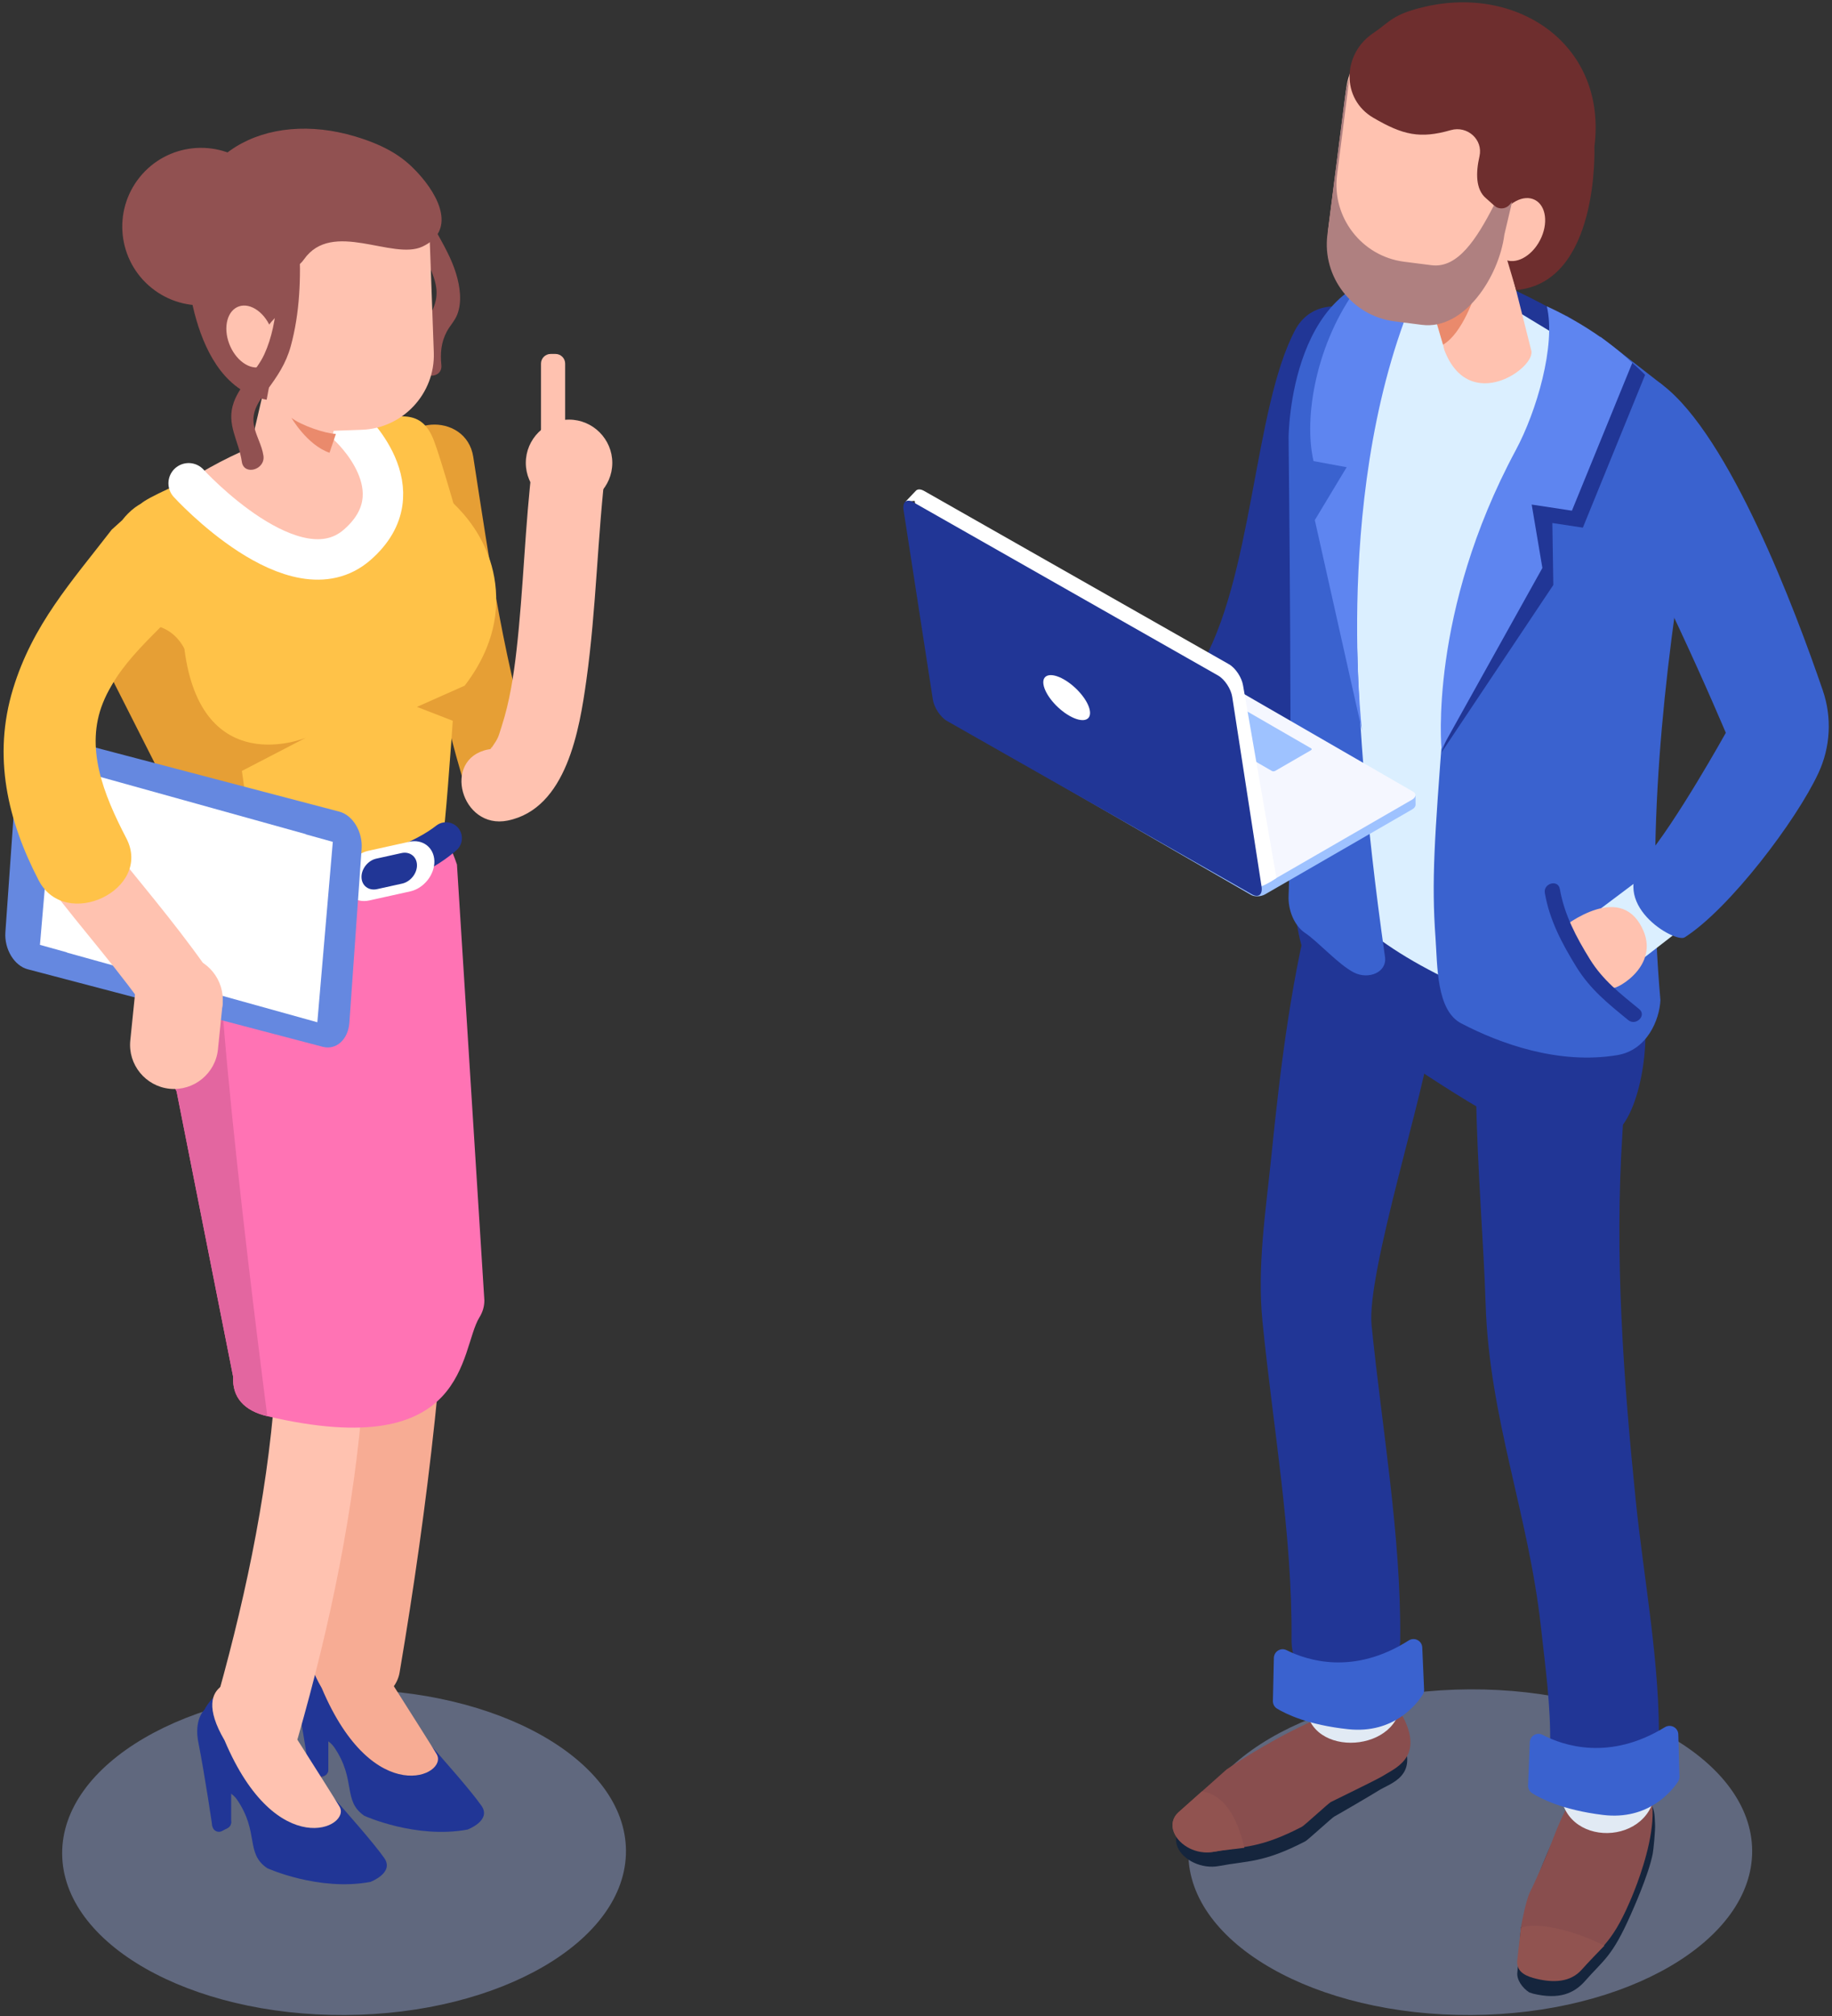 <svg width="230" height="253" viewBox="0 0 230 253" fill="none" xmlns="http://www.w3.org/2000/svg">
<rect x="0" y="0" width="230" height="253" fill="#333333" stroke="none"/>
<g clip-path="url(#clip0)">
<path opacity="0.39" d="M43.307 252.878C62.853 252.773 78.648 243.537 78.587 232.251C78.526 220.965 62.631 211.902 43.085 212.008C23.539 212.114 7.744 221.349 7.805 232.635C7.866 243.921 23.761 252.984 43.307 252.878Z" fill="#A7BCF5"/>
<path d="M40.067 223.221L40.773 222.853C41.177 222.641 41.334 222.141 41.122 221.738C40.91 221.334 40.41 221.178 40.007 221.39L39.3 221.758C38.897 221.97 38.74 222.469 38.952 222.873C39.159 223.277 39.663 223.433 40.067 223.221Z" fill="#514677"/>
<path d="M41.222 222.091V218.342C41.222 217.888 40.849 217.515 40.395 217.515C39.941 217.515 39.567 217.888 39.567 218.342V222.091C39.567 222.545 39.941 222.919 40.395 222.919C40.854 222.919 41.222 222.545 41.222 222.091Z" fill="#213696"/>
<path d="M37.095 212.05C37.933 216.304 38.856 222.626 38.856 222.626L40.395 222.918L40.153 218.498C40.34 217.837 41.47 218.554 41.944 219.255C44.78 223.388 42.968 225.981 45.744 227.878C45.744 227.878 52.202 230.81 58.696 229.604C58.696 229.604 61.754 228.469 60.437 226.602C57.843 222.934 48.282 212.726 46.415 210.324L45.905 210.163L42.484 204.673C41.192 204.3 38.781 206.222 37.862 207.993C37.095 208.816 36.747 210.284 37.095 212.05Z" fill="#213696"/>
<path d="M43.362 204.199L46.238 206.58C46.238 206.58 53.454 217.878 54.816 220.133C56.4 222.757 46.914 227.273 40.395 211.848C35.642 203.709 43.362 204.199 43.362 204.199Z" fill="#F7AC94"/>
<path d="M45.773 115.848C46.011 131.828 45.9 147.833 44.88 163.792C44.522 169.403 44.043 175.009 43.417 180.6C43.291 181.745 43.155 182.891 43.014 184.041C42.938 184.672 42.857 185.307 42.776 185.938C42.726 186.342 42.499 188.007 42.67 186.771C42.368 188.961 42.055 191.15 41.717 193.335C41.015 197.876 40.233 202.407 39.466 206.939C38.967 209.89 40.248 212.913 43.342 213.765C46.006 214.497 49.664 212.862 50.168 209.89C53.756 188.723 56.193 167.637 56.763 146.147C57.031 136.051 57.026 125.949 56.874 115.853C56.768 108.708 45.667 108.688 45.773 115.848Z" fill="#F7AC94"/>
<path d="M31.242 126.08C34.482 142.055 35.748 158.338 34.517 174.61C33.478 188.375 30.506 201.863 26.706 215.108C24.733 221.985 35.441 224.922 37.408 218.059C41.48 203.856 44.498 189.364 45.613 174.61C46.914 157.364 45.376 140.057 41.939 123.134C41.344 120.197 37.862 118.502 35.112 119.259C32.06 120.096 30.647 123.134 31.242 126.08Z" fill="#FFC2B0"/>
<path d="M27.867 229.791L28.573 229.422C28.977 229.211 29.133 228.711 28.922 228.307C28.709 227.904 28.21 227.747 27.806 227.959L27.1 228.328C26.696 228.539 26.54 229.039 26.752 229.443C26.959 229.846 27.463 230.003 27.867 229.791Z" fill="#213696"/>
<path d="M29.022 228.661V224.912C29.022 224.457 28.649 224.084 28.195 224.084C27.741 224.084 27.367 224.457 27.367 224.912V228.661C27.367 229.115 27.741 229.488 28.195 229.488C28.649 229.488 29.022 229.115 29.022 228.661Z" fill="#213696"/>
<path d="M24.895 218.62C25.733 222.873 26.656 229.195 26.656 229.195L28.195 229.488L27.953 225.068C28.139 224.407 29.27 225.123 29.744 225.825C32.58 229.957 30.768 232.551 33.543 234.448C33.543 234.448 40.002 237.38 46.496 236.174C46.496 236.174 49.554 235.038 48.237 233.171C45.643 229.503 36.081 219.296 34.215 216.894L33.705 216.732L30.284 211.243C28.992 210.869 26.58 212.792 25.662 214.563C24.895 215.385 24.547 216.854 24.895 218.62Z" fill="#213696"/>
<path d="M31.162 210.768L34.038 213.15C34.038 213.15 41.253 224.447 42.616 226.703C44.2 229.327 34.714 233.843 28.195 218.418C23.442 210.279 31.162 210.768 31.162 210.768Z" fill="#FFC2B0"/>
<path d="M57.369 108.496C57.369 108.496 51.688 90.997 41.47 96.896C31.252 102.794 18.663 109.717 19.99 128.094C20.258 131.812 21.03 134.739 22.175 136.974L29.274 172.784C29.143 175.342 30.627 177.042 33.563 177.729C59.034 183.703 57.667 169.378 60.195 165.316C60.599 164.665 60.81 163.944 60.81 163.197L57.369 108.496Z" fill="#FF73B4"/>
<path d="M19.986 128.089C20.253 131.807 21.025 134.734 22.17 136.969L29.27 172.779C29.139 175.337 30.622 177.037 33.559 177.724C33.559 177.724 25.314 114.985 27.837 110.923C28.241 110.272 18.659 109.712 19.986 128.089Z" fill="#E366A0"/>
<path d="M50.199 58.064C52.389 72.247 54.448 86.285 58.787 100.009C60.583 105.68 69.282 102.542 67.486 96.865C63.394 83.923 61.481 70.729 59.418 57.347C58.52 51.494 49.286 52.165 50.199 58.064Z" fill="#E69F35"/>
<path d="M55.2 61.545L58.121 71.369C58.121 71.369 56.178 102.335 55.598 105.085C55.598 105.085 44.452 117.089 24.36 105.529L17.296 74.76L55.2 61.545Z" fill="#FFC248"/>
<path d="M16.958 79.311C16.095 78.802 12.826 79.659 12.826 79.659C12.584 74.548 9.45 71.586 17.76 63.17C19.017 61.893 35.522 54.865 45.3 53.028C50.038 52.135 52.899 51.176 54.473 55.283C55.397 57.685 57.688 65.809 57.688 65.809C57.44 75.214 53.979 62.938 52.889 68.145C52.924 68.019 52.965 67.893 52.995 67.767C52.995 67.767 51.138 76.567 49.725 83.383C48.847 87.637 48.217 90.71 48.151 91.139C48.146 91.159 48.146 91.189 48.146 91.194L30.461 104.046L22.786 89.1L16.958 79.311Z" fill="#FFC248"/>
<path d="M55.25 61.782C55.25 61.782 62.526 66.601 62.294 75.683C62.062 84.766 53.822 90.533 53.822 90.533L55.25 61.782Z" fill="#FFC248"/>
<path d="M58.328 86.052L52.349 88.712L57.016 90.523L58.328 86.052Z" fill="#E69F35"/>
<path d="M32.065 108.784L30.369 96.749L38.392 92.587C38.392 92.587 25.268 98.046 23.149 81.426C23.149 81.426 20.303 74.861 12.003 81.123L24.365 105.529C26.903 107.013 29.471 108.082 32.065 108.784Z" fill="#E69F35"/>
<path d="M43.398 53.159C43.398 53.159 51.961 62.004 44.533 68.271C37.106 74.538 23.881 60.127 23.881 60.127C30.521 55.965 37.479 53.548 43.398 53.159Z" fill="#FFC2B0"/>
<path d="M57.935 104.717C58.111 105.443 57.874 106.2 57.314 106.695C55.291 108.476 49.816 112.336 40.83 111.902C33.135 111.528 28.563 110.116 26.343 109.202C25.39 108.809 24.88 107.764 25.177 106.775L25.359 106.17C25.687 105.08 26.853 104.48 27.927 104.858C32.07 106.316 41.899 109.238 48.534 106.811C51.592 105.691 53.54 104.58 54.771 103.612C55.916 102.724 57.591 103.309 57.935 104.717Z" fill="#213696"/>
<path d="M46.37 113.002L51.501 111.867C53.207 111.488 54.569 109.783 54.534 108.067C54.493 106.357 53.07 105.262 51.365 105.64L46.233 106.775C44.528 107.154 43.166 108.859 43.201 110.575C43.236 112.285 44.664 113.38 46.37 113.002Z" fill="white"/>
<path d="M47.333 111.584L50.487 110.888C51.536 110.656 52.374 109.606 52.349 108.551C52.323 107.497 51.45 106.826 50.401 107.058L47.247 107.754C46.198 107.986 45.36 109.036 45.385 110.09C45.406 111.145 46.283 111.816 47.333 111.584Z" fill="#213696"/>
<path d="M40.517 131.368L3.481 121.64C1.786 121.196 0.529 119.112 0.676 116.993L2.215 95.16C2.366 93.041 3.86 91.678 5.56 92.128L42.596 101.856C44.291 102.3 45.547 104.384 45.401 106.503L43.862 128.336C43.711 130.455 42.212 131.812 40.517 131.368Z" fill="#6588E0"/>
<path d="M38.392 104.707V104.681L6.957 95.932L5.015 118.577L8.41 119.521L8.405 119.546L39.84 128.29L41.783 105.65L38.392 104.707Z" fill="white"/>
<path d="M14.465 67.368C12.598 70.496 10.731 73.62 8.859 76.748C6.72 80.326 4.303 83.863 2.809 87.773C-0.122 95.463 1.19 104.525 6.119 111.09C10.408 116.796 15.192 122.003 19.183 127.952C22.483 132.872 30.5 128.245 27.17 123.285C23.326 117.553 18.921 112.346 14.586 106.992C10.489 101.931 9.101 95.201 12.22 89.231C15.298 83.343 19.042 77.742 22.448 72.04C25.51 66.914 17.518 62.257 14.465 67.368Z" fill="#FFC2B0"/>
<path d="M14.021 66.475C8.965 73.029 4.101 78.368 1.634 86.461C-0.945 94.938 0.958 102.976 4.853 110.474C8.198 116.907 19.203 111.634 15.863 105.206C12.941 99.59 10.666 93.813 12.926 88.202C15.338 82.218 21.065 78.539 25.157 73.241C27.019 70.829 25.434 64.653 23.048 63.261C20.142 61.56 17.205 62.867 15.343 65.279L14.021 66.475Z" fill="#FFC248"/>
<path d="M21.297 136.636C24.325 136.944 27.055 134.724 27.362 131.696L27.942 126.015C28.25 122.987 26.03 120.258 23.003 119.95C19.975 119.642 17.251 121.862 16.938 124.89L16.358 130.571C16.045 133.599 18.27 136.323 21.297 136.636Z" fill="#FFC2B0"/>
<path d="M66.845 58.205C65.901 65.981 65.73 73.827 64.847 81.607C64.484 84.811 63.984 88.046 62.99 91.124C62.511 92.607 62.637 92.496 61.683 93.899C61.527 94.126 61.693 93.662 61.749 93.798C61.638 93.924 61.522 94.04 61.396 94.156C61.542 94.05 61.688 93.944 61.835 93.833C61.84 93.858 61.32 94.166 61.31 94.151C61.28 94.121 62.329 93.848 61.264 94.06C55.432 95.231 57.899 104.152 63.722 102.981C71.154 101.487 72.759 91.492 73.617 85.356C74.878 76.344 74.999 67.232 76.094 58.205C76.397 55.722 73.753 53.578 71.467 53.578C68.722 53.578 67.148 55.712 66.845 58.205Z" fill="#FFC2B0"/>
<path d="M71.442 63.518C74.429 63.518 76.871 61.076 76.871 58.089C76.871 55.102 74.429 52.66 71.442 52.66C68.455 52.66 66.013 55.102 66.013 58.089C66.013 61.071 68.455 63.518 71.442 63.518Z" fill="#FFC2B0"/>
<path d="M69.126 60.122H69.746C70.407 60.122 70.952 59.577 70.952 58.916V45.626C70.952 44.965 70.407 44.42 69.746 44.42H69.126C68.465 44.42 67.92 44.965 67.92 45.626V58.916C67.92 59.583 68.46 60.122 69.126 60.122Z" fill="#FFC2B0"/>
<path d="M43.74 53.427C43.74 53.427 52.717 61.5 44.85 68.367C36.984 75.24 23.684 60.652 23.684 60.652" stroke="white" stroke-width="5.077" stroke-miterlimit="10" stroke-linecap="round" stroke-linejoin="round"/>
<path d="M41.419 56.187L44.815 40.711L34.345 43.648L31.54 55.702C30.419 59.305 38.75 64.078 41.419 56.187Z" fill="#FFC2B0"/>
<path d="M49.724 24.419C50.577 28.092 53.019 30.948 54.321 34.424C55.224 36.836 54.81 38.103 53.645 40.222C52.696 41.953 52.399 43.855 52.595 45.803C52.772 47.589 55.593 47.609 55.411 45.803C55.265 44.329 55.371 42.992 56.077 41.645C56.476 40.883 57.091 40.278 57.404 39.475C58.03 37.876 57.747 35.953 57.263 34.354C56.122 30.575 53.337 27.547 52.439 23.672C52.03 21.906 49.316 22.653 49.724 24.419Z" fill="#915151"/>
<path d="M32.938 34.635C36.36 30.381 35.685 24.159 31.431 20.737C27.178 17.315 20.955 17.99 17.534 22.244C14.112 26.497 14.786 32.72 19.04 36.141C23.294 39.563 29.516 38.889 32.938 34.635Z" fill="#915151"/>
<path d="M42.09 54.057L45.436 53.936C50.587 53.75 54.649 49.38 54.462 44.233L53.847 27.224C53.66 22.072 49.291 18.011 44.144 18.197L40.799 18.318C35.647 18.505 31.585 22.875 31.772 28.021L32.387 45.031C32.574 50.182 36.939 54.244 42.09 54.057Z" fill="#FFC2B0"/>
<path d="M38.155 32.562C41.697 27.507 49.271 32.714 53.035 30.948C57.122 29.035 55.397 24.817 52.304 21.532C50.644 19.767 48.59 18.328 44.604 17.128C33.448 13.777 22.862 19.136 23.311 31.457C23.311 31.457 23.492 48.366 33.478 50.167L33.942 47.659C33.942 47.659 30.057 42.886 35.814 38.834C37.156 37.891 35.975 37.386 35.708 35.353C35.431 33.294 36.959 34.263 38.155 32.562Z" fill="#915151"/>
<path d="M30.531 45.525C32.115 46.665 33.795 46.115 34.29 44.299C34.784 42.482 33.896 40.081 32.312 38.94C30.728 37.8 29.047 38.35 28.553 40.166C28.058 41.988 28.946 44.385 30.531 45.525Z" fill="#FFC2B0"/>
<path d="M34.754 30.534C35.001 34.964 35.067 40.333 33.195 44.44C32.201 46.625 30.182 48.189 29.355 50.475C28.356 53.245 29.976 55.268 30.359 57.943C30.611 59.729 33.326 58.967 33.074 57.196C32.877 55.828 32.11 54.678 31.873 53.341C31.57 51.62 32.503 50.354 33.462 49.057C34.804 47.24 35.894 45.656 36.5 43.456C37.64 39.329 37.806 34.783 37.564 30.529C37.468 28.733 34.653 28.723 34.754 30.534Z" fill="#915151"/>
<path d="M42.171 54.451C40.875 54.431 37.797 53.381 36.591 52.438C36.591 52.438 38.554 55.849 41.369 56.818L42.171 54.451Z" fill="#EA8A6C"/>
<path opacity="0.39" d="M184.697 252.878C204.242 252.773 220.038 243.537 219.977 232.251C219.915 220.965 204.021 211.902 184.475 212.008C164.929 212.114 149.134 221.349 149.195 232.635C149.256 243.921 165.151 252.984 184.697 252.878Z" fill="#A7BCF5"/>
<path d="M119.392 83.868C124.054 87.612 130.24 89.781 135.781 91.815C141.709 93.99 148.768 96.805 155.222 96.104C160.813 95.498 160.384 86.729 154.758 87.339C149.904 87.864 143.824 85.487 139.05 83.737C136.114 82.657 133.212 81.456 130.377 80.119C129.282 79.604 128.192 79.069 127.132 78.489C126.703 78.252 126.274 78.01 125.851 77.757C125.614 77.611 125.376 77.465 125.144 77.308C125.568 77.601 125.608 77.616 125.255 77.349C120.865 73.817 114.972 80.326 119.392 83.868Z" fill="#FFC2B0"/>
<path d="M128.645 78.832L134.605 80.81L129.407 90.437L124.321 87.687L128.645 78.832Z" fill="#DBEFFF"/>
<path d="M132.032 79.422C134.242 80.25 143.521 81.193 150.469 84.075C157.361 72.782 157.326 51.388 162.594 41.428C165.813 35.348 175.778 39.49 172.524 45.641C169.512 51.333 167.539 57.191 166.787 63.594C166.156 68.937 166.272 74.316 166.02 79.68C165.788 84.604 163.3 86.946 161.782 91.653C160.782 94.746 158.764 97.077 155.187 97.582C147.956 98.591 127.541 91.436 127.299 90.841L132.032 79.422Z" fill="#213696"/>
<path d="M199.78 53.255L176.438 43.012L179.32 33.254C185.299 33.143 196.031 39.167 201.067 42.588L199.78 53.255Z" fill="#213696"/>
<path d="M188.165 111.392C183.245 125.959 186.036 148.413 186.515 163.646C186.964 177.996 191.894 189.97 193.463 204.229C194.003 209.149 194.714 214.154 194.608 219.114C194.417 227.899 208.07 228.045 208.257 219.255C208.479 208.937 206.385 198.391 205.346 188.153C203.802 172.94 202.692 157.566 203.686 142.282C204.2 134.345 203.817 133.886 203.665 125.813C203.433 113.315 197.545 107.265 194.739 115.565L188.165 111.392Z" fill="#213696"/>
<path d="M165.233 111.044C162.17 122.145 160.772 133.679 159.612 145.113C158.915 151.99 157.81 158.908 158.497 165.811C159.803 179.005 162.251 192.407 162.145 205.692C162.074 214.477 175.728 214.487 175.793 205.692C175.894 192.578 173.508 179.333 172.196 166.31C171.535 159.746 179.073 136.414 179.719 129.85C180.779 119.052 175.501 125.152 178.397 114.672C180.733 106.195 167.569 102.572 165.233 111.044Z" fill="#213696"/>
<path d="M171.434 133.705L172.403 133.518C173.624 134.89 171.081 129.774 172.655 130.723C175.93 132.7 189.402 142.297 193.231 142.363C197.853 142.439 199.559 145.083 203 141.995C206.265 139.068 207.415 129.093 205.952 125.379C205.508 124.254 202.536 122.21 202.051 121.1C201.532 119.899 205.922 120.091 204.877 119.299C196.713 113.118 180.647 97.819 169.239 102.714C156.049 108.365 165.581 127.145 171.434 133.705Z" fill="#213696"/>
<path d="M167.019 39.561C164.662 42.604 164.94 44.481 165.056 48.628C165.167 52.685 167.917 56.197 171.827 57.297L211.749 68.493C211.749 68.493 214.045 53.134 206.169 48.512C201.925 46.02 195.345 42.038 190.179 38.89C182.58 34.273 172.463 32.542 167.019 39.561Z" fill="#DBEFFF"/>
<path d="M164.909 111.725C166.09 113.259 167.604 70.189 165.257 42.942L210.195 64.32C209.968 84.857 203.973 100.498 206.431 125.525L164.909 111.725Z" fill="#DBEFFF"/>
<path d="M195.028 128.341C183.927 124.294 173.351 119.859 167.135 112.24C164.082 110.479 164.471 107.371 167.993 105.337C171.515 103.304 176.898 103.082 179.946 104.843C179.946 104.838 198.075 130.102 195.028 128.341Z" fill="#DBEFFF"/>
<path d="M181.328 43.92L177.241 27.774L188.912 30.751L192.232 43.936C192.974 46.08 184.457 52.14 181.328 43.92Z" fill="#FFC2B0"/>
<path d="M183.447 125.99C187.07 127.64 190.92 129.123 194.846 130.551C197.898 132.312 204.998 126.121 204.998 126.121C202.54 101.094 209.973 84.852 210.2 64.315L208.636 63.574C207.773 87.415 203.928 125.066 183.447 125.99Z" fill="#F1A32F"/>
<path d="M200.951 42.266C200.951 42.266 183.75 57.161 181.166 91.169C180.102 105.201 179.703 110.519 180.223 117.715C180.475 121.186 180.314 126.792 183.447 128.427C188.346 130.985 195.688 133.639 203.05 132.413C206.789 131.792 208.343 127.978 208.459 125.52C206.627 104.808 208.751 85.437 212.082 64.961L209.892 51.847C209.74 50.929 209.392 49.092 208.716 48.305L200.951 42.266Z" fill="#3A62CF"/>
<path d="M178.402 36.771C178.402 36.771 163.784 49.425 173.881 120.091C174.158 122.034 171.817 122.957 170.016 122.064C168.093 121.11 165.454 118.149 163.87 117.099C162.422 116.14 161.7 114.102 161.776 112.422C162.306 100.806 161.776 54.946 161.776 54.946C161.776 54.946 161.821 33.385 177.826 34.303C182.827 34.591 178.402 36.771 178.402 36.771Z" fill="#3A62CF"/>
<path d="M170.515 35.923C165.257 42.942 163.622 52.362 164.909 57.867L169.067 58.634L165.07 65.269L170.989 91.678C170.989 91.678 167.028 57.766 179.32 33.254C175.677 33.264 174.551 34.011 170.515 35.923Z" fill="#5E85F0"/>
<path d="M180.248 40.156C180.248 40.156 185.183 36.917 185.203 36.872C185.203 36.872 183.654 41.827 181.166 43.255L180.248 40.156Z" fill="#EA8A6C"/>
<path d="M178.629 40.02L175.183 39.581C169.88 38.905 166.09 34.006 166.767 28.703L169.002 11.184C169.678 5.881 174.572 2.091 179.88 2.767L183.327 3.206C188.63 3.882 192.419 8.782 191.743 14.085L190.497 26.936C189.826 32.25 183.937 40.696 178.629 40.02Z" fill="#FFC2B0"/>
<path d="M182.146 16.33C178.286 17.44 176.131 16.956 172.407 14.776C168.366 12.415 168.512 6.759 172.407 4.155C174.511 2.747 174.789 1.783 178.942 0.835C190.723 -1.865 201.789 5.744 200.169 18.434C200.169 18.434 200.825 35.484 190.34 36.402L188.644 30.68C188.644 30.68 191.041 30.171 189.099 27.497C188.564 26.76 187.756 25.892 186.556 24.878C185.254 23.773 185.269 21.689 185.743 19.615C186.217 17.516 184.219 15.74 182.146 16.33Z" fill="#6E2E2E"/>
<path d="M193.343 30.147C194.411 28.092 194.126 25.829 192.707 25.091C191.288 24.353 189.271 25.421 188.203 27.476C187.135 29.53 187.42 31.794 188.839 32.532C190.259 33.27 192.275 32.202 193.343 30.147Z" fill="#FFC2B0"/>
<path d="M167.861 21.966C167.185 27.27 170.97 32.169 176.278 32.845L179.724 33.284C183.019 33.703 185.375 29.999 187.555 25.776C188.13 26.321 189.049 26.27 189.558 25.655L189.841 25.317L188.867 29.444C188.191 34.747 183.821 41.448 178.513 40.767L175.067 40.328C169.759 39.652 165.974 34.757 166.65 29.449L168.886 11.931C168.982 11.194 169.163 10.487 169.41 9.816L167.861 21.966Z" fill="#AF8080"/>
<path d="M212.067 115.807L206.531 120.091L201.021 113.976L206.92 109.546L212.067 115.807Z" fill="#DBEFFF"/>
<path d="M206.567 107.699C210.316 103.37 216.669 91.966 216.669 91.966C216.669 91.966 206.673 68.17 198.882 56.414C194.987 50.541 203.146 44.042 208.722 48.305C217.173 54.769 225.368 76.486 228.844 86.643C230.01 90.039 229.813 93.752 228.299 97.007C225.544 102.951 217.128 114.051 211.507 117.634C210.311 118.401 201.637 113.385 206.567 107.699Z" fill="#3A62CF"/>
<path d="M202.52 123.971C202.864 124.224 208.989 120.989 205.851 115.893C202.707 110.792 195.688 116.781 195.688 116.781C195.688 116.781 199.488 121.721 202.52 123.971Z" fill="#FFC2B0"/>
<path d="M193.948 112.073C194.538 115.479 196.118 118.446 197.919 121.363C199.66 124.173 201.875 125.939 204.418 128.018C205.382 128.805 206.769 127.433 205.795 126.641C203.429 124.703 201.234 123.018 199.604 120.379C197.889 117.609 196.395 114.798 195.83 111.559C195.613 110.323 193.731 110.847 193.948 112.073Z" fill="#213696"/>
<path d="M206.537 47.044L198.721 66.218L194.892 65.637L195.013 73.413L180.95 94.469C180.95 94.469 186.642 80.543 191.072 62.1C192.848 54.708 196.824 48.441 196.642 39.581C200.336 42.144 203.419 43.91 206.537 47.044Z" fill="#213696"/>
<path d="M204.927 45.54L197.348 64.088L192.298 63.321L193.64 71.279L180.975 93.995C180.975 93.995 179.325 76.91 190.299 56.495C192.903 51.651 195.35 43.355 194.2 38.446C197.722 40.045 201.763 42.548 204.927 45.54Z" fill="#5E85F0"/>
<path d="M204.751 240.235C204.892 239.918 206.991 235.281 207.495 232.621C207.591 232.112 207.834 229.7 207.783 228.883C207.667 227.061 207.95 225.971 203.857 223.463C197.167 219.361 190.935 241.961 190.935 241.961L190.506 247.451C190.345 248.425 191.137 249.484 191.99 250.039L192.474 250.196C195.724 250.983 197.626 250.171 198.998 248.606C201.355 245.922 202.389 245.604 204.751 240.235Z" fill="#15253D"/>
<path d="M204.599 238.691C204.741 238.364 210.836 224.836 204.862 222.439C199.599 220.33 196.965 225.542 194.846 231.098C194.22 232.738 192.706 236.249 192.101 237.405C191.657 238.247 191.077 240.997 190.94 241.961L190.966 246.295C190.829 247.254 192.096 246.406 192.979 246.951L193.716 243.101C195.421 244.156 196.839 248.96 198.257 247.36C200.689 244.615 202.238 244.181 204.599 238.691Z" fill="#894E4E"/>
<path d="M201.426 244.171C200.76 244.857 199.332 246.336 198.58 247.183C197.162 248.783 195.023 248.849 192.863 248.324C191.809 248.066 190.305 247.577 190.487 246.013L190.941 241.961C192.49 241.189 197.066 241.971 201.426 244.171Z" fill="#915350"/>
<path d="M195.854 219.815C198.993 222.464 205.396 221.99 207.747 218.529C207.818 220.411 207.853 222.298 207.838 224.18C207.778 231.849 195.844 232.071 195.905 224.372C195.92 222.853 195.895 221.334 195.854 219.815Z" fill="#E1EAF4"/>
<path d="M210.705 217.661L210.851 222.944C210.856 223.171 210.795 223.388 210.674 223.579C209.938 224.7 206.996 228.474 201.239 227.767C196.188 227.147 193.423 225.714 192.348 225.033C192.015 224.821 191.828 224.452 191.844 224.059L192.056 218.66C192.086 217.853 192.944 217.338 193.655 217.711C196.284 219.084 202.061 221.021 209.009 216.763C209.741 216.314 210.684 216.803 210.705 217.661Z" fill="#3A62CF"/>
<path d="M163.885 231.072C164.198 230.911 167.216 228.126 167.513 227.969C167.962 227.732 172.372 225.159 173.064 224.715C174.527 223.776 178.2 222.969 175.975 218.201C172.715 211.227 154.44 223.872 154.44 223.872L148.4 229.251C147.663 229.907 147.451 230.835 147.82 231.759C148.501 233.459 150.908 234.584 153.022 234.181C156.65 233.494 158.597 233.817 163.885 231.072Z" fill="#15253D"/>
<path d="M163.452 229.251C163.765 229.089 166.782 226.304 167.08 226.148C167.529 225.911 172.903 223.322 173.599 222.878C175.062 221.94 178.589 220.668 176.359 215.9C173.099 208.927 154.001 222.051 154.001 222.051L147.962 227.429C147.225 228.085 147.013 229.014 147.381 229.937C148.062 231.638 150.469 232.763 152.583 232.359C156.216 231.668 158.164 231.996 163.452 229.251Z" fill="#894E4E"/>
<path d="M156.226 231.89C155.272 232.031 153.496 232.182 152.366 232.394C150.251 232.798 148.057 231.638 147.375 229.937C147.007 229.014 147.224 228.085 147.956 227.429L150.902 224.806C153.491 225.194 155.277 227.737 156.226 231.89Z" fill="#915350"/>
<path d="M163.698 209.951C166.953 212.131 173.32 211.354 175.515 208.155C175.672 209.825 175.793 211.49 175.864 213.16C176.151 219.967 164.248 220.819 163.961 213.987C163.9 212.64 163.809 211.298 163.698 209.951Z" fill="#E1EAF4"/>
<path d="M178.558 206.747L178.79 212.03C178.8 212.257 178.745 212.479 178.624 212.665C177.907 213.796 175.031 217.62 169.264 217.01C164.203 216.475 161.413 215.087 160.328 214.426C159.99 214.22 159.798 213.856 159.808 213.458L159.929 208.059C159.949 207.251 160.792 206.727 161.513 207.085C164.168 208.412 169.975 210.254 176.847 205.879C177.564 205.415 178.518 205.889 178.558 206.747Z" fill="#3A62CF"/>
<path d="M177.721 101.003L177.711 99.853L176.232 100.428L175.914 99.696L138.858 78.302C138.414 78.045 137.627 78.075 137.108 78.373L121.153 87.581V87.324L118.201 88.51V89.731H118.221C118.257 89.852 118.353 89.958 118.504 90.049L157.069 112.311C157.513 112.568 158.3 112.538 158.819 112.24L177.297 101.573C177.575 101.412 177.721 101.2 177.721 101.003Z" fill="#9EC2FF"/>
<path d="M157.049 111.095L118.489 88.833C118.045 88.575 118.101 88.121 118.615 87.824L137.093 77.157C137.607 76.859 138.395 76.829 138.844 77.086L177.403 99.348C177.847 99.605 177.792 100.06 177.277 100.357L158.8 111.024C158.28 111.322 157.493 111.352 157.049 111.095Z" fill="#F5F7FF"/>
<path d="M159.683 96.755L150.348 91.366C150.242 91.305 150.252 91.194 150.378 91.124L154.849 88.54C154.975 88.469 155.162 88.459 155.273 88.525L164.607 93.914C164.713 93.974 164.703 94.085 164.577 94.156L160.106 96.739C159.98 96.81 159.789 96.82 159.683 96.755Z" fill="#9EC2FF"/>
<path d="M156.065 86.042C155.908 85.028 155.111 83.827 154.289 83.358L116.002 61.601C115.658 61.409 115.371 61.374 115.154 61.465L115.149 61.47C115.073 61.505 115.008 61.555 114.952 61.621L113.686 62.953L114.836 62.852L118.474 86.38C118.63 87.395 119.428 88.596 120.25 89.065L156.448 109.636L157.619 110.948L157.765 111.271C158.497 111.428 160.253 110.186 160.253 110.186L156.065 86.042Z" fill="white"/>
<path d="M157.175 112.235L118.893 90.478C118.07 90.008 117.273 88.808 117.116 87.793L113.438 64.008C113.282 62.993 113.822 62.549 114.644 63.019L152.926 84.776C153.749 85.245 154.546 86.446 154.702 87.46L158.381 111.246C158.542 112.26 158.002 112.704 157.175 112.235Z" fill="#213696"/>
<path d="M136.83 89.206C137.027 90.468 135.882 90.75 134.272 89.837C132.663 88.924 131.199 87.158 131.002 85.891C130.806 84.63 131.951 84.347 133.561 85.26C135.175 86.179 136.639 87.945 136.83 89.206Z" fill="white"/>
</g>
<defs>
<clipPath id="clip0">
<rect width="229.138" height="252.58" fill="white" transform="translate(0.453 0.295)"/>
</clipPath>
</defs>
</svg>
